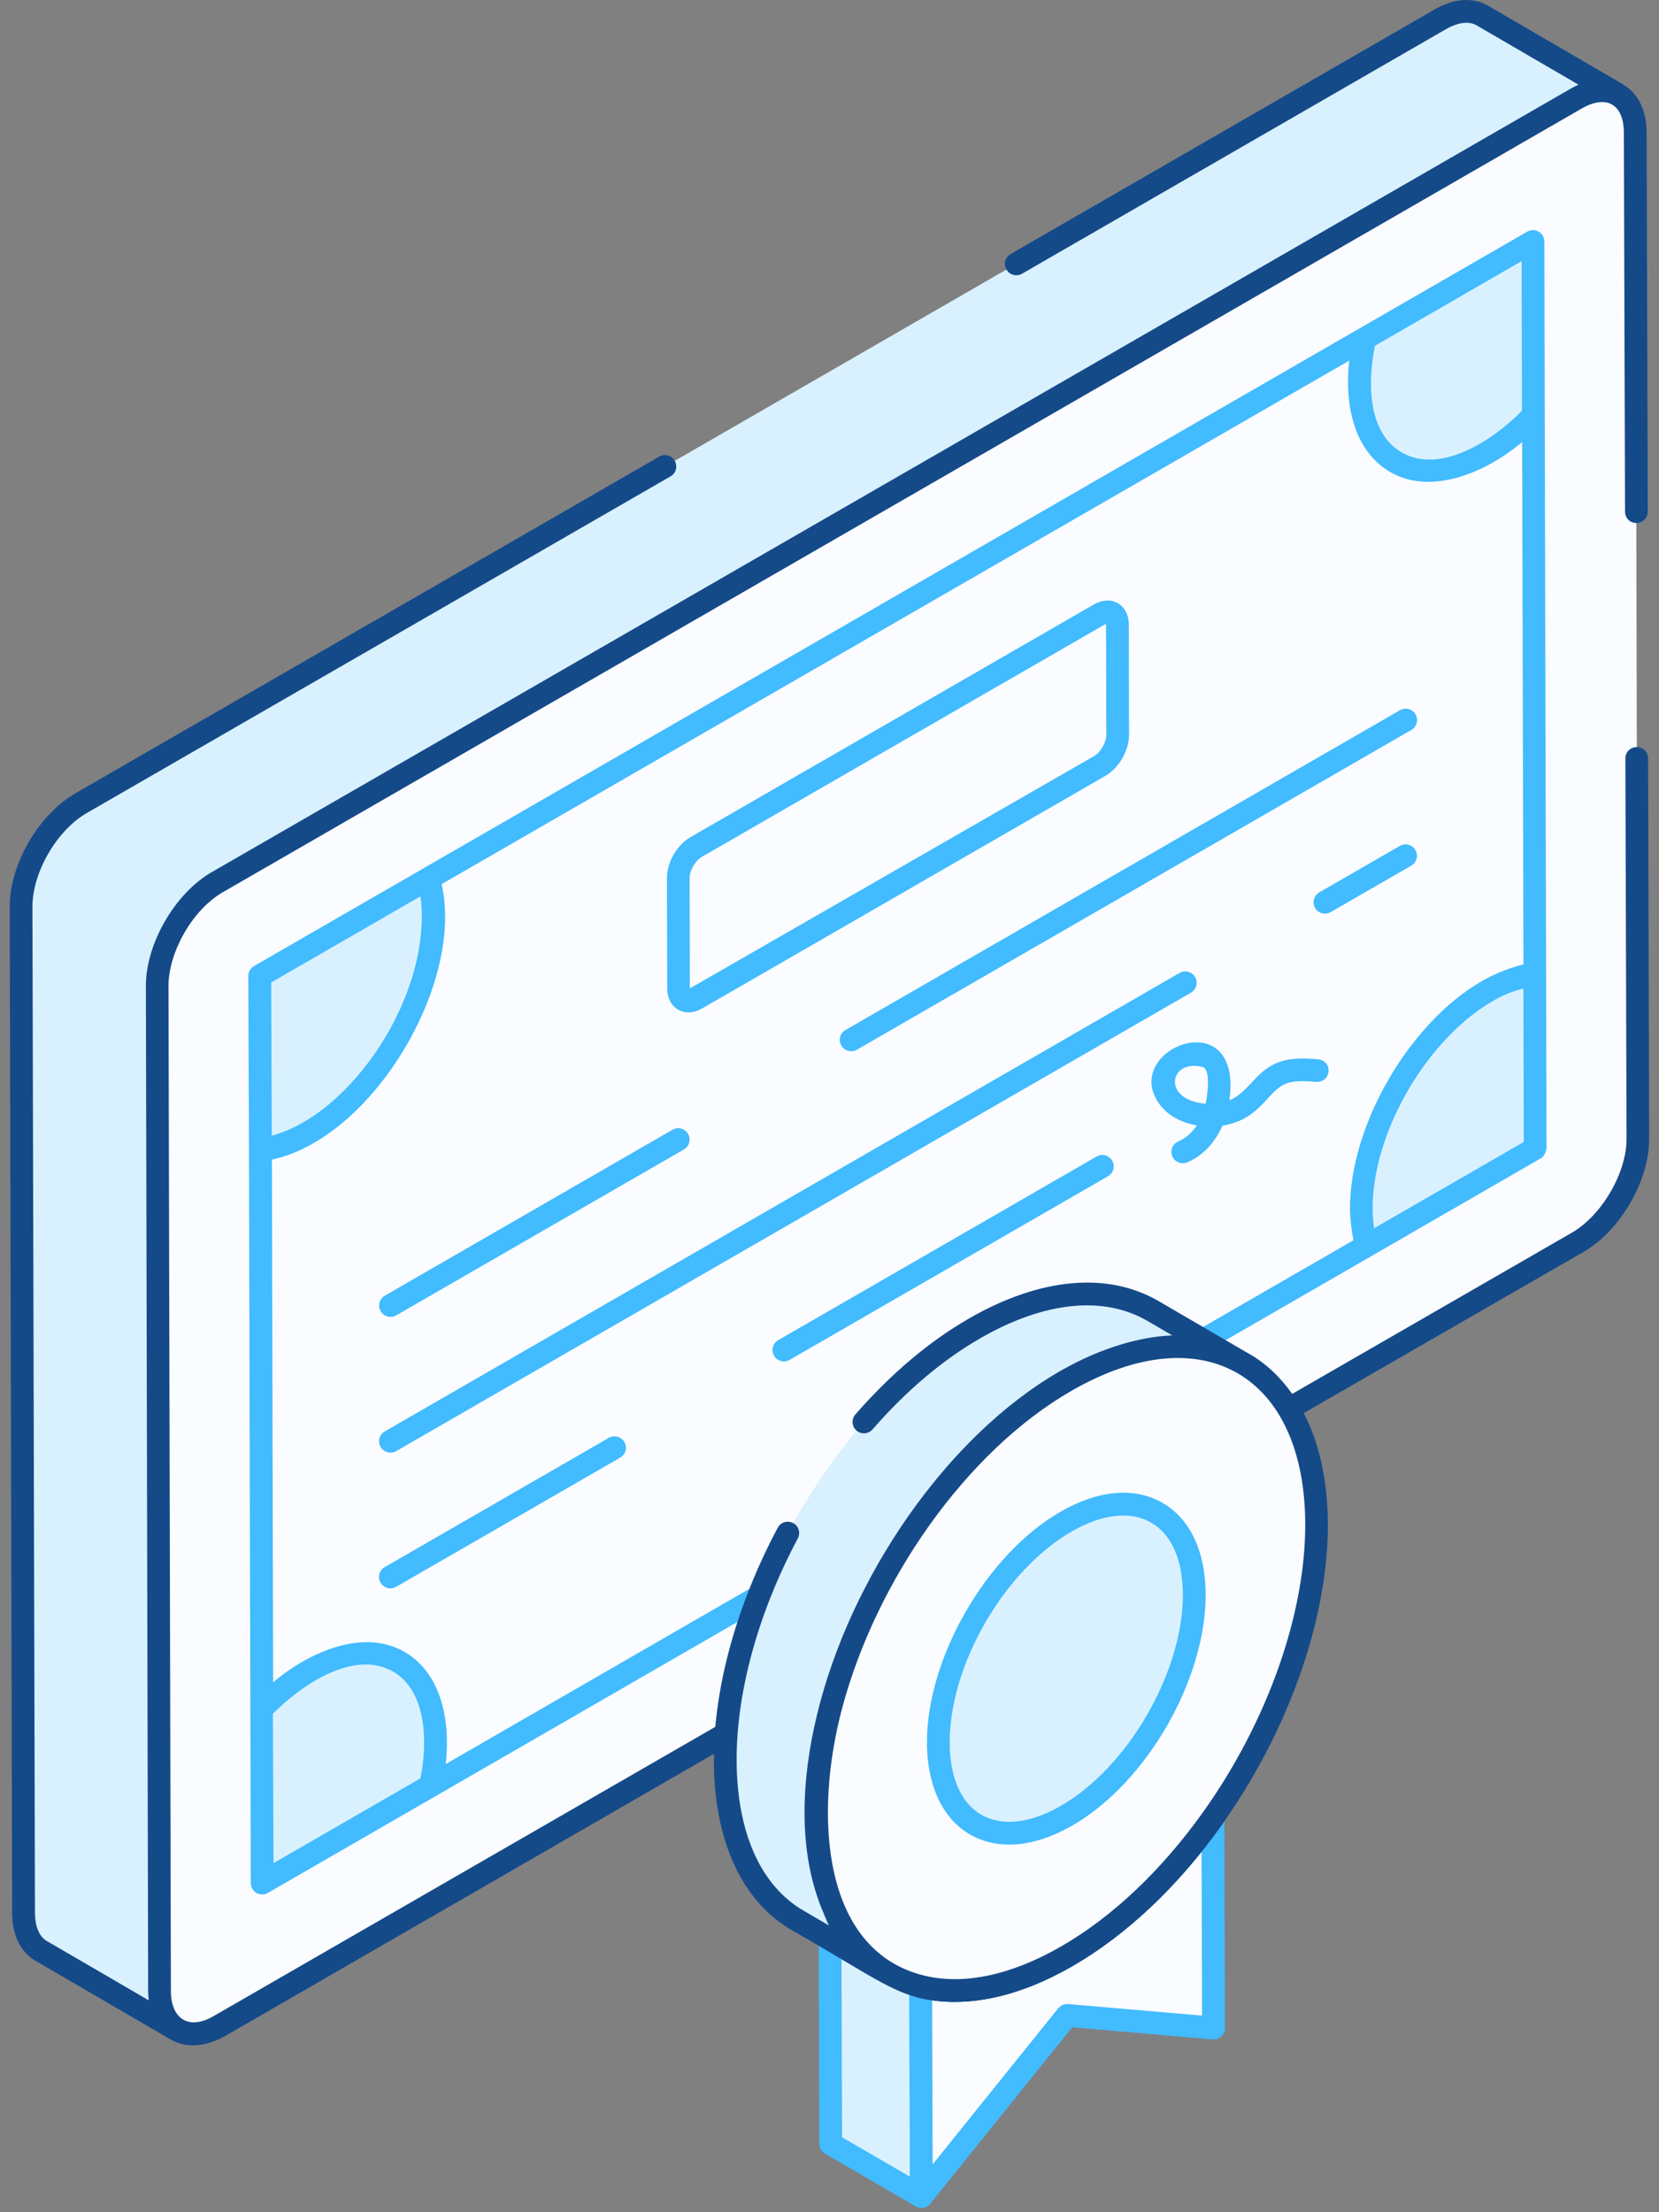 <svg width="153" height="204" viewBox="0 0 153 204" fill="none" xmlns="http://www.w3.org/2000/svg">
    <rect x="0" y="0" width="153" height="204" fill="#808080" stroke="none"/>
    <g clip-path="url(#clip0_415_6415)">
        <path
            d="M93.727 24.331L132.766 1.82C134.28 0.93 135.658 0.845 136.684 1.423L149.232 8.727C148.211 8.148 146.828 8.233 145.314 9.123L20.014 81.379C16.941 83.159 14.491 87.384 14.491 90.899L14.718 183.635C14.718 185.37 15.342 186.618 16.317 187.196L3.769 179.893C2.788 179.315 2.17 178.113 2.17 176.377L1.943 83.596C1.943 80.08 4.392 75.856 7.466 74.076L61.321 43.02"
            fill="#D9F1FF" />
        <path
            d="M150.956 69.942L151.041 105.024C151.047 108.517 148.586 112.781 145.541 114.538L20.241 186.805C17.202 188.557 14.718 187.145 14.712 183.653L14.491 90.905C14.486 87.378 16.946 83.148 19.991 81.39L145.291 9.118C148.331 7.366 150.809 8.744 150.82 12.271L150.905 47.199"
            fill="#FBFCFF" />
        <path
            d="M15.761 183.63L15.579 107.74L15.54 90.911C15.54 87.86 17.7 83.942 20.512 82.298L55.929 61.874L145.841 10.025C148.177 8.664 149.759 9.634 149.759 12.254L149.867 47.182C149.867 47.772 150.326 48.231 150.916 48.231C151.46 48.231 151.965 47.772 151.965 47.182L151.857 12.254C151.857 10.241 151.126 8.676 149.793 7.865C149.776 7.854 149.776 7.825 149.753 7.814L137.2 0.505C135.793 -0.289 134.036 -0.147 132.244 0.908L93.204 23.424C92.7 23.713 92.53 24.354 92.819 24.858C93.102 25.358 93.743 25.533 94.254 25.244L133.298 2.722C134.427 2.064 135.442 1.928 136.156 2.325L145.574 7.808C145.314 7.922 145.053 8.058 144.792 8.211C144.786 8.216 144.781 8.216 144.775 8.222L19.463 80.46C16.101 82.434 13.453 87.044 13.453 90.899L13.493 107.774L13.663 183.658C13.663 183.84 13.685 184.169 13.72 184.463L4.313 178.986C3.61 178.572 3.224 177.642 3.224 176.372L2.992 83.596C2.992 80.444 5.237 76.576 7.987 74.983L61.843 43.927C62.347 43.638 62.517 42.998 62.228 42.493C61.939 41.988 61.298 41.812 60.794 42.107L6.938 73.163C3.553 75.13 0.894 79.706 0.894 83.596L1.12 176.378C1.12 178.419 1.869 179.99 3.247 180.8L15.784 188.098C15.789 188.098 15.789 188.104 15.795 188.109C17.422 188.977 19.169 188.642 20.79 187.735L66.946 161.096C66.946 160.257 67.031 159.418 67.116 158.579L19.747 185.887C17.258 187.35 15.761 185.983 15.761 183.63Z"
            fill="#154A89" />
        <path
            d="M141.378 22.267L141.418 38.331C140.057 39.771 138.606 40.933 137.075 41.818C130.65 45.521 125.383 42.578 125.36 35.235C125.354 33.959 125.524 32.593 125.836 31.232L141.378 22.267Z"
            fill="#D9F1FF" />
        <path
            d="M28.518 154.054C34.914 150.369 40.154 153.294 40.176 160.705C40.182 161.981 40.012 163.348 39.7 164.675L24.181 173.622L24.113 157.575C25.496 156.147 26.965 154.944 28.518 154.054Z"
            fill="#D9F1FF" />
        <path
            d="M125.836 31.232C125.524 32.587 125.36 33.959 125.36 35.235C125.377 42.578 130.65 45.521 137.074 41.818C138.611 40.934 140.057 39.771 141.418 38.331L141.543 89.85C140.176 89.987 138.725 90.491 137.194 91.382C130.769 95.084 125.53 104.06 125.547 111.471C125.553 112.747 125.723 113.921 126.04 114.879L141.588 105.914L24.181 173.65L39.7 164.669C40.012 163.348 40.176 161.976 40.176 160.7C40.159 153.289 34.914 150.363 28.518 154.049C26.965 154.944 25.496 156.147 24.147 157.541L24.022 106.05C25.377 105.88 26.846 105.387 28.399 104.491C34.795 100.805 40.006 91.812 39.989 84.469C39.984 83.194 39.813 82.02 39.496 81.028L125.836 31.232Z"
            fill="#FBFCFF" />
        <path
            d="M39.497 81.027C39.814 82.02 39.984 83.199 39.99 84.469C40.007 91.812 34.79 100.805 28.4 104.491C26.846 105.387 25.378 105.88 24.023 106.05L23.955 89.992L39.497 81.027Z"
            fill="#D9F1FF" />
        <path
            d="M137.189 91.376C138.726 90.491 140.171 89.981 141.538 89.845L141.578 105.908L126.03 114.873C125.712 113.909 125.542 112.735 125.537 111.465C125.525 104.054 130.77 95.078 137.189 91.376Z"
            fill="#D9F1FF" />
        <path
            d="M101.398 56.657C102.305 56.129 103.048 56.555 103.048 57.598L103.07 67.782C103.07 68.825 102.333 70.101 101.426 70.628L64.229 92.084C63.322 92.606 62.579 92.186 62.579 91.143L62.557 80.959C62.557 79.916 63.294 78.64 64.201 78.113L101.398 56.657Z"
            fill="#FBFCFF" />
        <path
            d="M142.58 106.09C142.592 106.028 142.631 105.971 142.626 105.908C142.257 -47.658 142.643 112.9 142.427 22.267C142.427 21.893 142.229 21.547 141.9 21.36C141.577 21.173 141.174 21.173 140.851 21.36C111.196 38.461 52.889 72.091 23.427 89.085C23.104 89.272 22.899 89.624 22.899 89.998C22.99 118.372 22.871 65.61 23.126 173.622C23.132 174.495 24.022 174.955 24.703 174.558L142.098 106.816C142.32 106.691 142.45 106.481 142.529 106.254C142.558 106.198 142.569 106.147 142.58 106.09ZM137.715 92.283C139.076 91.501 140.012 91.285 140.494 91.16L140.528 105.307L126.727 113.263C126.641 112.701 126.59 112.095 126.59 111.465C126.573 104.434 131.563 95.832 137.715 92.283ZM140.363 37.877C137.568 40.724 132.794 43.74 129.284 41.727C126.176 39.941 126.086 35.405 126.806 31.884L140.329 24.082L140.363 37.877ZM38.787 82.649C39.916 91.682 32.42 102.773 25.065 104.723L25.009 90.599L38.787 82.649ZM36.247 154.145C39.292 155.903 39.485 160.547 38.77 163.994L25.224 171.808L25.168 158.029C28.014 155.183 32.731 152.126 36.247 154.145ZM41.106 162.673C41.554 158.721 40.738 154.309 37.296 152.325C33.497 150.136 28.513 152.33 25.19 155.132L25.077 106.935C34.387 104.928 42.825 90.678 40.727 81.532L124.43 33.256C123.988 37.197 124.793 41.557 128.24 43.542C132.005 45.714 137.069 43.57 140.38 40.758L140.499 88.943C139.575 89.136 137.959 89.72 136.678 90.463C129.947 94.347 124.487 103.765 124.504 111.465C124.504 112.458 124.725 113.949 124.821 114.368L41.106 162.673Z"
            fill="#42BBFF" />
        <path
            d="M64.757 92.992L101.953 71.541C103.19 70.827 104.125 69.211 104.125 67.782L104.102 57.592C104.097 55.744 102.498 54.814 100.876 55.744L63.674 77.2C62.438 77.914 61.502 79.53 61.508 80.954L61.531 91.143C61.536 92.986 63.135 93.927 64.757 92.992ZM64.723 79.02L101.925 57.564C102.345 57.757 102.424 57.797 102.004 57.604L102.027 67.787C102.027 68.462 101.494 69.381 100.904 69.721L63.623 91.143L63.6 80.959C63.6 80.279 64.133 79.36 64.723 79.02Z"
            fill="#42BBFF" />
        <path
            d="M36.543 121.297L63.068 105.999C63.572 105.71 63.742 105.069 63.453 104.564C63.164 104.06 62.518 103.89 62.019 104.179L35.494 119.477C34.989 119.766 34.819 120.407 35.108 120.912C35.397 121.416 36.038 121.586 36.543 121.297Z"
            fill="#42BBFF" />
        <path
            d="M77.589 96.417C77.878 96.916 78.519 97.091 79.023 96.802L130.163 67.311C130.667 67.022 130.837 66.382 130.548 65.877C130.259 65.372 129.613 65.197 129.114 65.491L77.974 94.982C77.469 95.271 77.294 95.912 77.589 96.417Z"
            fill="#42BBFF" />
        <path
            d="M36.536 133.817L109.834 91.54C110.339 91.251 110.509 90.61 110.22 90.105C109.931 89.601 109.29 89.431 108.785 89.72L35.487 131.997C34.982 132.286 34.812 132.927 35.101 133.431C35.39 133.93 36.031 134.106 36.536 133.817Z"
            fill="#42BBFF" />
        <path
            d="M130.536 78.391C130.247 77.886 129.6 77.716 129.101 78.005L121.668 82.292C121.164 82.581 120.994 83.222 121.283 83.726C121.572 84.225 122.213 84.401 122.717 84.112L130.156 79.825C130.655 79.531 130.825 78.89 130.536 78.391Z"
            fill="#42BBFF" />
        <path
            d="M56.144 132.592L35.481 144.511C34.977 144.8 34.807 145.441 35.096 145.946C35.385 146.445 36.026 146.62 36.53 146.331L57.198 134.413C57.703 134.123 57.873 133.483 57.584 132.978C57.289 132.473 56.643 132.303 56.144 132.592Z"
            fill="#42BBFF" />
        <path
            d="M101.136 106.646L71.77 123.583C71.266 123.872 71.096 124.512 71.385 125.017C71.674 125.516 72.315 125.692 72.819 125.403L102.185 108.466C102.69 108.177 102.86 107.536 102.571 107.031C102.276 106.527 101.63 106.351 101.136 106.646Z"
            fill="#42BBFF" />
        <path
            d="M121.578 97.687C120.421 97.591 118.839 97.466 117.461 98.152C115.704 99.031 115.023 100.794 113.379 101.463C114.672 92.198 103.207 96.763 106.943 101.838C107.76 102.949 108.99 103.454 109.875 103.675C110.039 103.72 110.209 103.754 110.379 103.782C109.926 104.463 109.336 104.979 108.678 105.251C108.145 105.472 107.89 106.09 108.111 106.623C108.321 107.133 108.911 107.417 109.483 107.19C110.878 106.612 112.063 105.376 112.738 103.805C116.135 103.255 116.804 100.817 118.391 100.023C119.185 99.626 120.177 99.671 121.397 99.768C121.952 99.819 122.48 99.388 122.525 98.81C122.587 98.243 122.156 97.732 121.578 97.687ZM111.19 101.781C107.045 101.429 107.89 97.596 110.912 98.396C111.74 98.623 111.298 101.293 111.19 101.781Z"
            fill="#42BBFF" />
        <path
            d="M76.567 184.882L76.55 178.316L84.913 183.181L84.97 202.551L76.606 197.686L76.59 192.849L76.567 184.882Z"
            fill="#D9F1FF" />
        <path
            d="M84.969 203.6C84.788 203.6 84.606 203.555 84.442 203.458L76.078 198.593C75.755 198.406 75.557 198.06 75.557 197.692L75.5 178.317C75.5 177.937 75.698 177.591 76.027 177.404C76.356 177.217 76.759 177.222 77.076 177.404L85.44 182.269C85.763 182.456 85.962 182.802 85.962 183.17L86.018 202.54C86.018 202.92 85.82 203.266 85.491 203.453C85.332 203.555 85.151 203.6 84.969 203.6ZM77.655 197.085L83.915 200.725L83.864 183.788L77.604 180.148L77.621 184.889L77.655 197.085Z"
            fill="#42BBFF" />
        <path
            d="M111.858 167.634L111.915 187.015L98.414 185.847L84.97 202.551L84.913 183.182C88.712 184.129 93.367 183.295 98.391 180.392C103.421 177.495 108.076 172.959 111.858 167.634Z"
            fill="#FBFCFF" />
        <path
            d="M84.969 203.6C84.85 203.6 84.737 203.583 84.624 203.538C84.204 203.391 83.921 202.994 83.921 202.551L83.864 183.182C83.864 182.859 84.011 182.553 84.266 182.354C84.522 182.156 84.856 182.088 85.168 182.161C88.848 183.086 93.242 182.15 97.869 179.485C102.609 176.746 107.157 172.437 111.007 167.028C111.274 166.653 111.75 166.495 112.181 166.636C112.617 166.772 112.912 167.181 112.912 167.634L112.969 187.015C112.969 187.31 112.85 187.593 112.629 187.792C112.413 187.99 112.124 188.092 111.829 188.064L98.884 186.947L85.792 203.22C85.582 203.464 85.281 203.6 84.969 203.6ZM85.967 184.458L86.013 199.586L97.597 185.189C97.818 184.917 98.17 184.781 98.504 184.804L110.86 185.87L110.814 170.759C107.225 175.249 103.148 178.861 98.912 181.305C94.325 183.953 89.885 185.03 85.967 184.458Z"
            fill="#42BBFF" />
        <path
            d="M90.027 175.527C95.056 172.624 99.706 168.093 103.494 162.769L111.857 167.634C108.069 172.958 103.42 177.495 98.39 180.392C95.601 178.77 92.817 177.149 90.027 175.527Z"
            fill="#FBFCFF" />
        <path
            d="M98.391 181.441C98.209 181.441 98.028 181.396 97.863 181.299L89.5 176.434C89.177 176.247 88.978 175.901 88.978 175.521C88.978 175.147 89.177 174.801 89.505 174.614C94.251 171.875 98.793 167.566 102.643 162.157C102.955 161.714 103.562 161.584 104.027 161.856L112.39 166.721C112.645 166.869 112.827 167.118 112.889 167.407C112.952 167.696 112.889 167.997 112.719 168.235C108.699 173.9 103.925 178.413 98.924 181.299C98.754 181.396 98.572 181.441 98.391 181.441ZM92.074 175.504L98.385 179.179C102.666 176.599 106.765 172.743 110.326 167.957L103.789 164.153C100.307 168.881 96.293 172.766 92.074 175.504Z"
            fill="#154A89" />
        <path
            d="M76.548 178.317C80.347 179.264 85.003 178.43 90.026 175.527C92.816 177.149 95.6 178.77 98.39 180.392C93.366 183.289 88.711 184.129 84.912 183.182C82.4 181.724 79.055 179.774 76.548 178.317Z"
            fill="#FBFCFF" />
        <path
            d="M88.048 184.605C86.879 184.605 85.745 184.469 84.657 184.202C84.56 184.18 84.47 184.14 84.385 184.089L76.021 179.224C75.567 178.958 75.38 178.408 75.579 177.92C75.772 177.438 76.293 177.177 76.803 177.296C80.484 178.215 84.872 177.29 89.505 174.62C89.834 174.433 90.236 174.433 90.554 174.62L98.917 179.485C99.24 179.672 99.439 180.018 99.439 180.398C99.439 180.772 99.24 181.118 98.912 181.305C95.118 183.494 91.421 184.605 88.048 184.605ZM85.309 182.201C88.524 182.955 92.272 182.32 96.241 180.358L90.021 176.74C86.897 178.464 83.846 179.457 80.994 179.689L85.309 182.201Z"
            fill="#154A89" />
        <path
            d="M98.266 127.364C111.012 120.01 121.389 125.901 121.423 140.559C121.446 149.427 117.669 159.463 111.857 167.634C108.07 172.958 103.42 177.494 98.391 180.392C93.367 183.289 88.711 184.128 84.912 183.181C79.078 181.724 75.267 176.06 75.245 167.191C75.211 152.534 85.519 134.713 98.266 127.364Z"
            fill="#FBFCFF" />
        <path
            d="M114.704 125.765C110.514 123.31 104.697 123.662 98.267 127.359C85.526 134.713 75.212 152.529 75.263 167.192C75.28 174.472 77.831 179.598 81.982 181.991L73.618 177.12C69.468 174.728 66.916 169.602 66.899 162.321C66.865 147.664 77.162 129.842 89.903 122.488C96.333 118.791 102.151 118.456 106.341 120.895L114.704 125.765Z"
            fill="#D9F1FF" />
        <path
            d="M151.997 69.942C151.997 69.352 151.538 68.893 150.948 68.893C150.358 68.893 149.899 69.352 149.899 69.942L150.007 105.041C150.007 108.148 147.739 112.049 145.006 113.648L119.172 128.538C118.089 127.007 116.768 125.737 115.186 124.83C115.169 124.818 115.152 124.818 115.135 124.807L106.862 119.987C102.139 117.243 95.93 117.81 89.37 121.581C85.684 123.707 82.157 126.684 78.885 130.437C78.505 130.874 78.551 131.537 78.987 131.917C79.424 132.297 80.082 132.252 80.467 131.815C83.586 128.237 86.931 125.408 90.419 123.401C96.299 120.016 101.759 119.454 105.808 121.802L108.115 123.146C105.303 123.242 101.595 124.229 97.739 126.451C87.266 132.49 78.409 145.486 75.353 158.108C73.907 164.062 73.51 170.832 75.971 176.462C76.13 176.825 76.266 177.217 76.447 177.557L74.134 176.207C70.153 173.911 67.953 168.978 67.936 162.315C67.925 155.987 69.927 148.724 73.578 141.863C73.85 141.353 73.657 140.718 73.141 140.445C72.642 140.179 71.996 140.366 71.724 140.882C67.913 148.038 65.821 155.653 65.833 162.321C65.85 169.766 68.424 175.345 73.073 178.027C78.999 181.362 81.834 183.499 84.646 184.202C85.735 184.474 86.863 184.605 88.037 184.605C91.416 184.605 95.108 183.494 98.907 181.299C103.908 178.413 108.682 173.9 112.702 168.241C118.832 159.622 122.484 149.274 122.461 140.553C122.45 136.533 121.667 133.08 120.238 130.307L146.043 115.445C149.445 113.472 152.093 108.896 152.093 105.035L151.997 69.942ZM111.007 167.027C107.157 172.442 102.61 176.752 97.869 179.485C93.242 182.15 88.854 183.085 85.168 182.161C75.818 179.825 75.024 167.419 77.672 157.496C80.813 145.753 89.075 133.874 98.793 128.266C111.03 121.206 120.346 126.922 120.374 140.553C120.391 148.854 116.887 158.749 111.007 167.027Z"
            fill="#154A89" />
        <path
            d="M98.302 140.321C104.817 136.562 110.124 139.572 110.141 147.068C110.153 151.599 108.225 156.731 105.254 160.909C103.32 163.631 100.939 165.95 98.37 167.43C95.802 168.91 93.42 169.341 91.481 168.853C88.498 168.111 86.553 165.213 86.542 160.677C86.519 153.192 91.787 144.08 98.302 140.321Z"
            fill="#D9F1FF" />
        <path
            d="M93.074 170.101C92.439 170.101 91.815 170.027 91.225 169.88C87.641 168.984 85.498 165.548 85.487 160.688C85.47 152.88 90.981 143.337 97.78 139.419C101.278 137.395 104.629 137.1 107.209 138.586C109.767 140.06 111.184 143.071 111.19 147.068C111.201 151.622 109.302 157.025 106.109 161.516C104.011 164.47 101.517 166.829 98.897 168.337C96.873 169.505 94.894 170.101 93.074 170.101ZM98.823 141.234C92.609 144.823 87.568 153.544 87.585 160.683C87.596 164.578 89.104 167.186 91.73 167.838C93.471 168.275 95.585 167.821 97.842 166.523C100.201 165.162 102.469 163.007 104.397 160.303C107.345 156.152 109.098 151.208 109.092 147.074C109.086 143.853 108.043 141.489 106.16 140.406C104.261 139.306 101.653 139.601 98.823 141.234Z"
            fill="#42BBFF" />
    </g>
    <defs>
        <clipPath id="clip0_415_6415">
            <rect width="151.213" height="203.6" fill="white" transform="translate(0.894)" />
        </clipPath>
    </defs>
</svg>